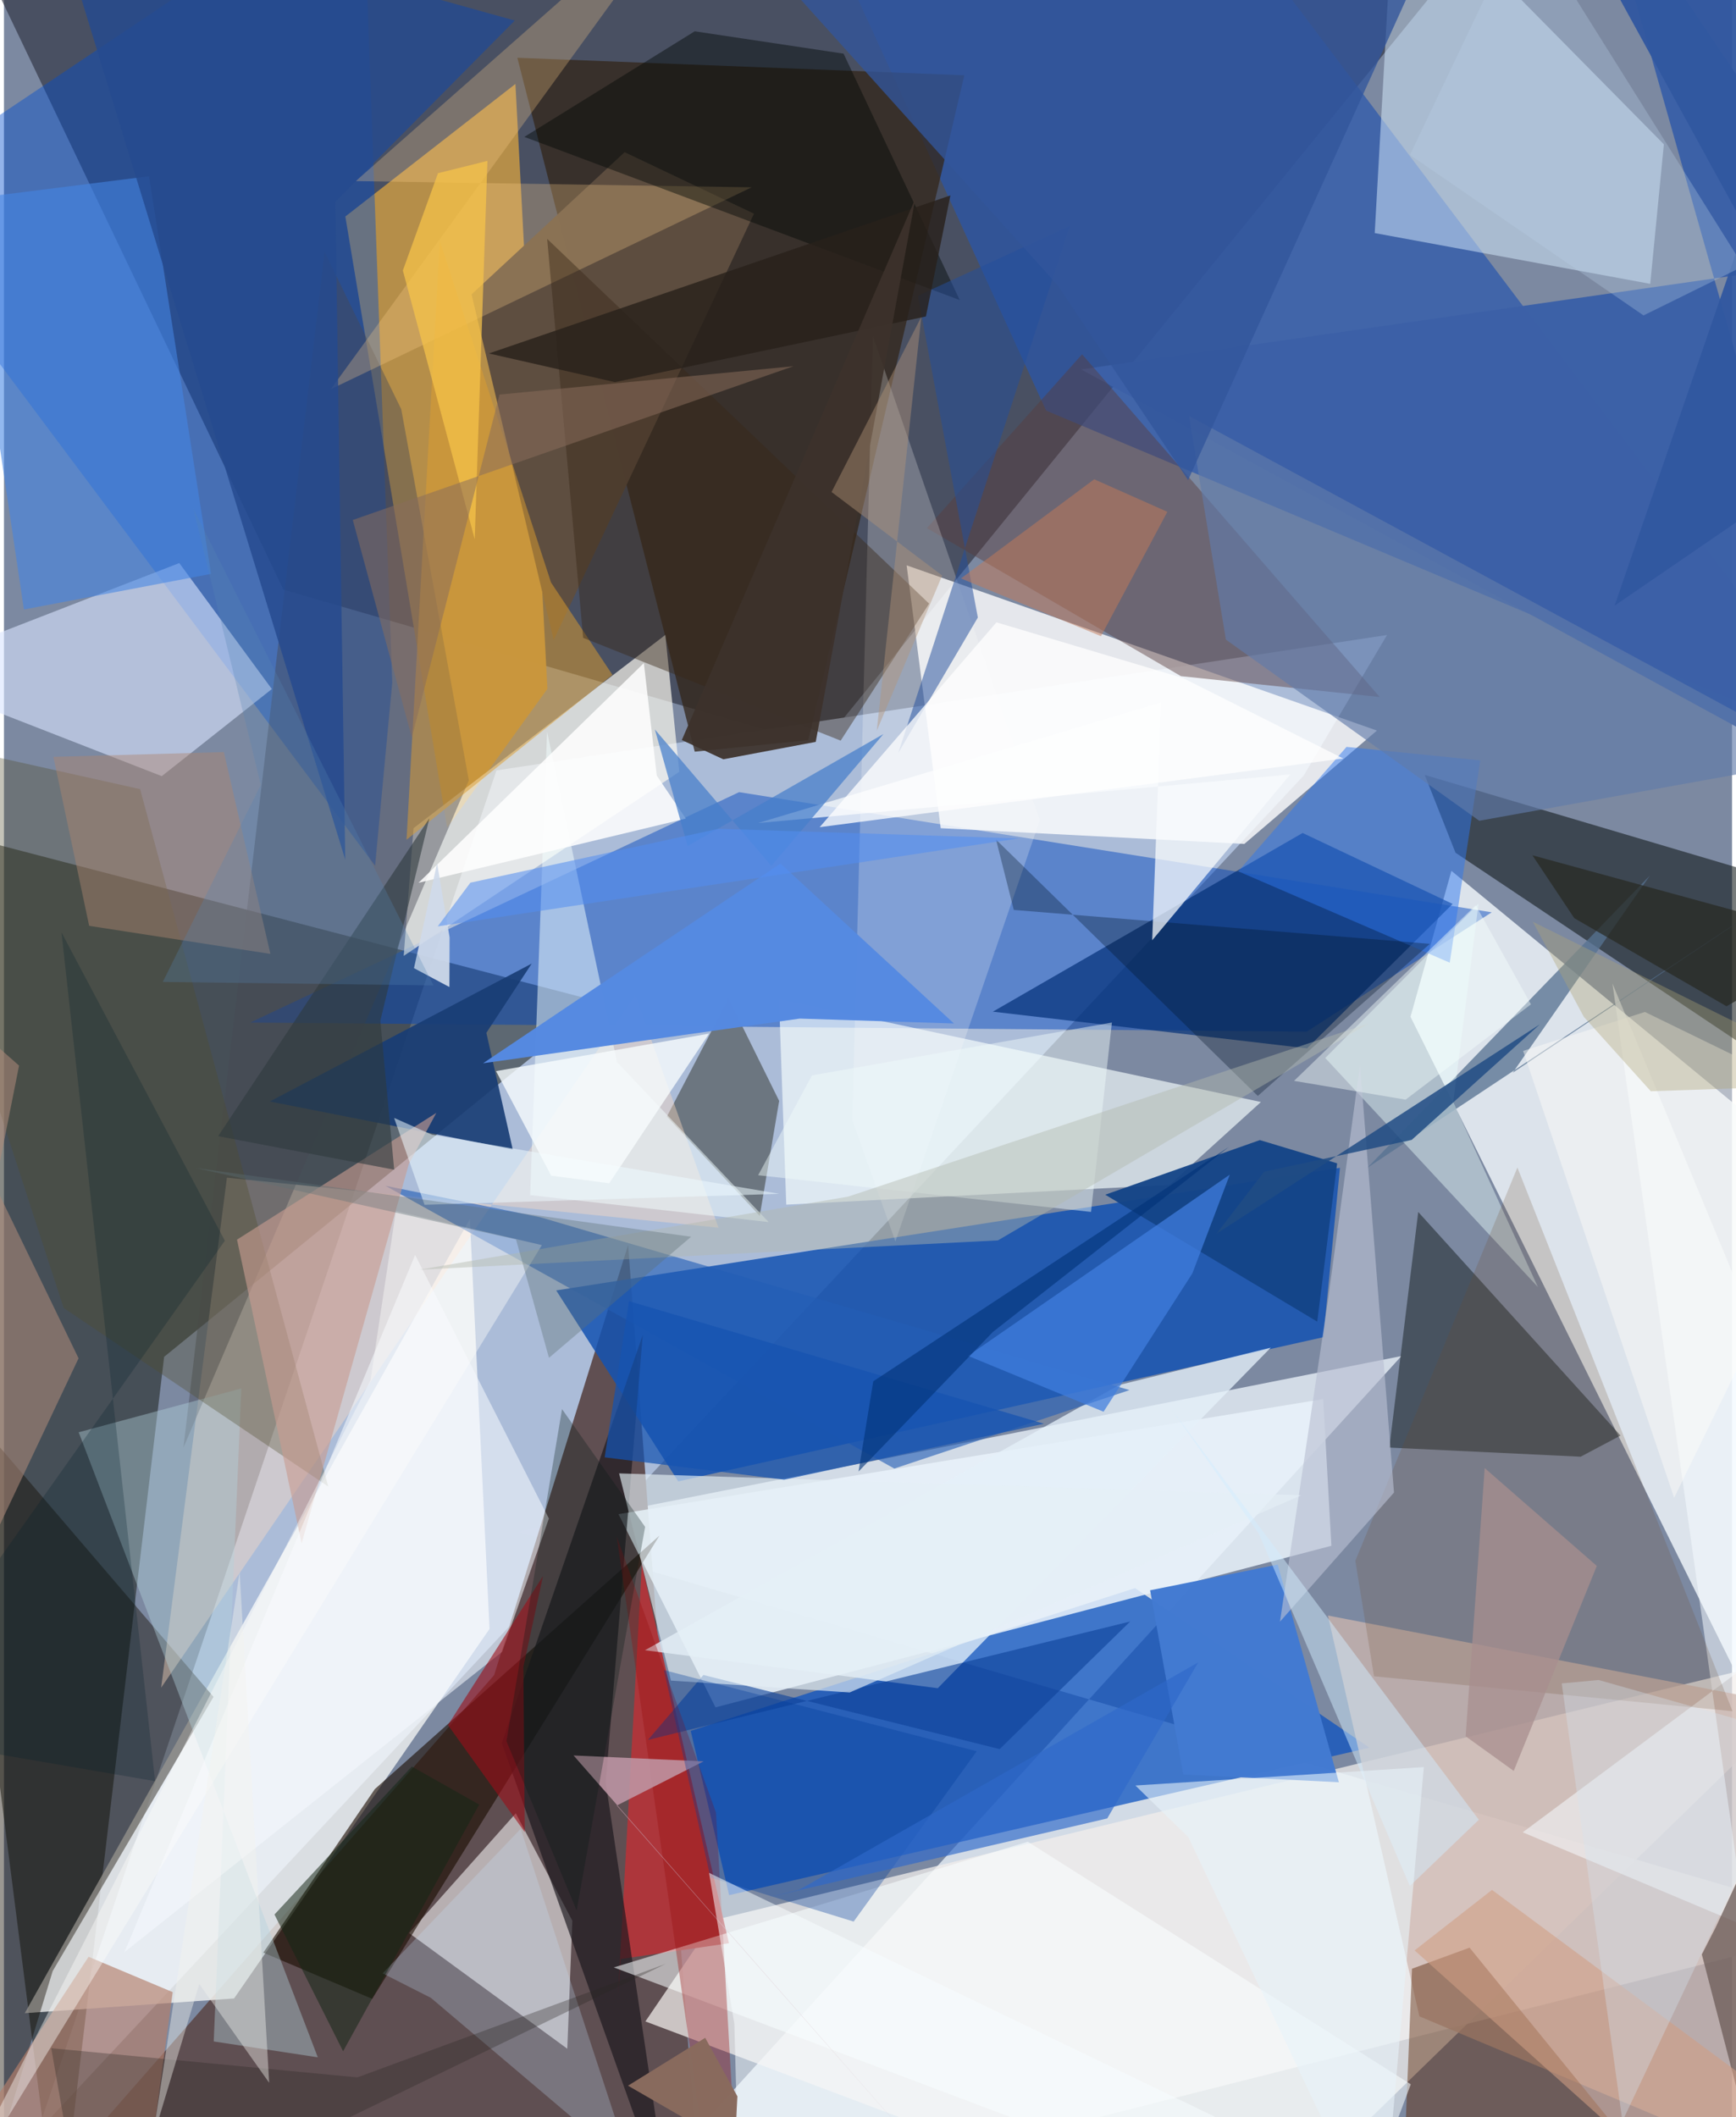 <svg xmlns="http://www.w3.org/2000/svg" width="228" height="278" viewBox="0 0 836 1024"><path fill="#7c89a1" d="M0 0h836v1024H0z"/><path fill="#2e3140" fill-opacity=".643" d="M395.303 360.793L728.62-49.074-30.748-62l165.945 347.2z"/><path fill="#d4dce7" fill-opacity=".98" d="M676.062 655.878L284.56 1086l612.862-155.05-649.436-190.102z"/><path fill="#abbcd8" fill-opacity=".992" d="M238.259 372.625l430.84-65.499-40.428 68.103-612.425 655.812z"/><path fill="#13170e" fill-opacity=".506" d="M77.484 656.255L26.346 1086-62 393.173l350.139 91.376z"/><path fill="#f3fafe" fill-opacity=".8" d="M680.448 491.768l19.792-70.571 191.584 157.758L898 930.39z"/><path fill="#604f52" fill-opacity=".996" d="M237.14 810.172l64.81-208.041L338.31 1086H-4.23z"/><path fill="#1453b1" fill-opacity=".851" d="M326.195 716.51l312.095-69.763 8.028-81.924-379.156 59.303z"/><path fill="#0c52c0" fill-opacity=".737" d="M332.238 837.18l214.96-69.063 113.416 77.19-309.794 71.308z"/><path fill="#b78f49" fill-opacity=".976" d="M247.432 40.603l-82.282 64.116 49.247 295.615 48.521-67.193z"/><path fill="#0044bd" fill-opacity=".471" d="M630.237 498.97l89.501-57.72-364.09-58.114-236.523 111.437z"/><path fill="#fffefc" fill-opacity=".718" d="M225.4 589.62l9.505 198.22-123.58 178.74-101.26 7.13z"/><path fill="#f3efec" fill-opacity=".733" d="M898 793.983L597.784 1086 310.307 977.696l33.407-49.067z"/><path fill="#fff" fill-opacity=".8" d="M600.063 408.18l-146.885-7.605-16.486-127.138 227.512 79.913z"/><path fill="#2956ac" fill-opacity=".71" d="M576.441-62L898 364.31 504.155 198.586 392.019-46.626z"/><path fill="#f7ffff" fill-opacity=".651" d="M563.874 573.096l44.216-40.094-233.138-49.753 3.496 99.407z"/><path fill="#004cce" fill-opacity=".424" d="M-62 95.812l241.545 322.916 8.302-88.605L173.59-62z"/><path fill="#33271b" fill-opacity=".765" d="M248.367 27.942l85.813 335.62 54.954-5.575 75.468-321.59z"/><path fill="#e8f2fa" fill-opacity=".863" d="M344.225 825.795l-46.939-93.464 340.93-55.639 3.96 70.944z"/><path fill="#f3eff2" fill-opacity=".596" d="M247.609 877.042l-51.625 57.92 76.541 55.934 2.434-61.903z"/><path fill="#0d1415" fill-opacity=".561" d="M702.216 412.442l-14.88-37.644L898 437.22l-21.758 91.54z"/><path fill="#fffcf2" fill-opacity=".675" d="M326.714 373.277l-6.755-66.186-121.82 93.463-4.747 61.763z"/><path fill="#d3e8fb" fill-opacity=".522" d="M803.021 69.796L672.933-62l-9.797 174.727 133.286 24.56z"/><path fill="#ceb7af" fill-opacity=".749" d="M684.748 975.227l-44.264-193.852 256.269 49.46L898 1064.793z"/><path fill="#002e76" fill-opacity=".678" d="M630.406 507.056l70.418-69.863-72.572-34.314-149.851 86.432z"/><path fill="#d9e5ff" fill-opacity=".604" d="M76.34 375.395l53.264-42.128-44.783-60.936-136.772 53.073z"/><path fill="#1b0c01" fill-opacity=".612" d="M317.119 742.715L178.16 966.768l-52.697-22.34 53.934-79.087z"/><path fill="#130c01" fill-opacity=".427" d="M101.373 820.71l-77.81 132.652L-16.794 1086l-34.069-443.103z"/><path fill="#040c0a" fill-opacity=".427" d="M684.186 586.19l97.872 108.145-19.297 10.223-92.559-4.413z"/><path fill="#ad363b" d="M298.44 947.488l52.287-7.602-42.149-183.039-11.493 207.759z"/><path fill="#666f77" fill-opacity=".906" d="M365.626 588.093l-44.922-48.056 29.815-57.159 24.502 49.594z"/><path fill="#3c60a7" fill-opacity=".988" d="M898 124.535l-376.931 54.13L898 384.204 771.619-62z"/><path fill="#ffddc3" fill-opacity=".408" d="M345.677 593.8l-237.82-24.217L76.05 816.267 305.423 481.34z"/><path fill="#5a2706" fill-opacity=".455" d="M681.169 952.202L675.702 1086l116.9-41.195-83.58-102.79z"/><path fill="#5a3c3d" fill-opacity=".451" d="M446.498 255.439l75.063-84.09 144.01 165.788-96.181-10.102z"/><path fill="#464854" fill-opacity=".431" d="M86.832 700.114l138.062-322.683-32.695-179.492-37.085-76.15z"/><path fill="#5e4e40" fill-opacity=".992" d="M265.943 309.573l-39.744-167.198 74.067-68.773 62.577 29.745z"/><path fill="#1a171d" fill-opacity=".667" d="M309.03 645.67l-17.915 216.406 31.454 210.736-81.756-229.724z"/><path fill="#193d75" fill-opacity=".91" d="M246.13 555.923l-12.759-56.373 21.945-33.493-126.73 66.698z"/><path fill="#567291" fill-opacity=".765" d="M796.23 423.506L659.581 564.81 898 406.64 729.903 518.825z"/><path fill="#e5f0f9" fill-opacity=".773" d="M612.817 651.823l-73.183 18.015-229.532 128.317 141.644 18.375z"/><path fill="#fdfefb" fill-opacity=".235" d="M420.357 162.562l-9.94 379.13 20.834 58.757 69.864-203.726z"/><path fill="#235db6" fill-opacity=".612" d="M544.495 672.34l-113.753 37.958-246.21-136.788 75.006 15.256z"/><path fill="#eafffe" fill-opacity=".435" d="M701.125 533.08l40.947 89.404L639.211 511.72l74.161-74.733z"/><path fill="#f2ffff" fill-opacity=".494" d="M369.923 591.074l-73.338-77.392-33.837-159.764-8.2 224.111z"/><path fill="#134487" fill-opacity=".949" d="M532.784 577.837l102.545 61.388 9.623-76.559-37.385-11.243z"/><path fill="#2e76ef" fill-opacity=".49" d="M714.193 367.783l-64.694-6.54-52.4 60.176 102.333 44.192z"/><path fill="#b3d4dc" fill-opacity=".404" d="M36.153 692.742l78.682-21.212-13.355 315.847 50.35 7.682z"/><path fill="#f5fbff" fill-opacity=".537" d="M778.143 475.67l64.355 455.933-107.756-45.38L898 764.656z"/><path fill="#ffd28d" fill-opacity=".275" d="M158.143 188.209l203.572-97.614-191.529-3.007L339.844-62z"/><path fill="#4f4b2c" fill-opacity=".333" d="M65.869 381.671l91.027 337.32-128.032-86.393L-62 353.174z"/><path fill="#4485e3" fill-opacity=".58" d="M9.641 294.803l90.545-17.235L70.193 85.249-19.77 96.574z"/><path fill="#568ae1" fill-opacity=".996" d="M375.665 417.65l-143.87 96.603L384.96 492.66l74.625 2.373z"/><path fill="#b37f6b" fill-opacity=".663" d="M-43.015 1074.602l83.96-128.172 40.694 17.102-10.169 74.89z"/><path fill="#427ad1" fill-opacity=".984" d="M570.537 858.26l-16.066-89.09 61.727-12.42 29.596 105.264z"/><path fill="#0e4299" fill-opacity=".612" d="M338.369 810.128l143.309 35.867 63.162-61.734-233.33 57.296z"/><path fill="#faffff" fill-opacity=".553" d="M295.015 951.571l200.283-60.8 185.289 117.323L651.364 1086z"/><path fill="#98100e" fill-opacity=".357" d="M344.466 876.683l11.855 208.072-12.701-12.056-47.176-329.484z"/><path fill="#db9d2f" fill-opacity=".51" d="M210.857 116.491l53.783 165.211 29.728 44.71-99.612 79.738z"/><path fill="#010906" fill-opacity=".435" d="M251.729 66.213l210.655 78.912L406.181 25.95l-72.01-10.813z"/><path fill="#001427" fill-opacity=".325" d="M488.525 440.102l-8.585-34.008 126.639 123.977 83.223-73.566z"/><path fill="#704b2d" fill-opacity=".204" d="M653.76 754.896l9.019 55.867 173.465 16.897-104.078-262.98z"/><path fill="#b8bfd2" fill-opacity=".624" d="M656.028 515.076L640.46 629.195l-23.164 155.147 55.168-62.435z"/><path fill="#6d5d59" fill-opacity=".765" d="M821.385 945.29L857.932 1086 898 781.705l-69.739 150.132z"/><path fill="#f9fcfd" fill-opacity=".725" d="M559.816 339.708l-4.33 115.076 66.756-80.211-257.454 23.513z"/><path fill="#244f9c" fill-opacity=".514" d="M515.595 109.332l-73.468 33.697 29.008 155.64-38.466 65.462z"/><path fill="#c79c91" fill-opacity=".616" d="M209.169 538.256l-96.425 61.313 31.265 146.865 51.908-183.523z"/><path fill="#392817" fill-opacity=".435" d="M280.2 308.497l124.575 49.729 42.8-66.267L262.778 115.53z"/><path fill="#ae8a79" fill-opacity=".561" d="M36.09 656.96L-62 864.375 7.304 515.392-62 454.193z"/><path fill="#e5eff6" fill-opacity=".643" d="M627.55 723.212l-218.41 95.375-86.472-5.74-25.07-100.22z"/><path fill="#ad8670" fill-opacity=".451" d="M106.372 363.759l22.535 97.618-87.69-13.577-17.304-81.728z"/><path fill="#c097a6" fill-opacity=".859" d="M466.682 1066.878L275.557 849.053l62.908 2.847-42.003 21.37z"/><path fill="#407ede" fill-opacity=".733" d="M574.916 615.886l18.112-47.758-126.634 87.653 65.563 27.02z"/><path fill="#617ba9" fill-opacity=".643" d="M879.923 367.053L573.316 201.179l17.818 108.178L713.7 396.972z"/><path fill="#f6faff" fill-opacity=".549" d="M58.335 944.132L240.952 798.99l22.666-64.533-64.697-127.461z"/><path fill="#fff" fill-opacity=".855" d="M315.822 375.153l-6.254-54.442-109.02 106.276 129.326-31.052z"/><path fill="#1553b1" fill-opacity=".725" d="M290.604 704.863l86.817 10.82 125.718-27.081-200.746-59.278z"/><path fill="#204c84" fill-opacity=".843" d="M681.035 551.328l62.004-55.902-156.398 101.232 22.994-29.937z"/><path fill="#32569c" fill-opacity=".784" d="M572.862 232.22l-63.124-94.273L342.542-47.936 706.324-62z"/><path fill="#f7c44a" fill-opacity=".725" d="M233.89 77.817l-23.92 5.955-16.993 47.056 34.763 129.938z"/><path fill="#28211a" fill-opacity=".808" d="M295.558 184.822l150.454-31.749 11.858-58.556-223.27 76.44z"/><path fill="#c5e1fc" fill-opacity=".259" d="M206.548 966.296l97.028 82.196-53.61-163.934-66.77 69.895z"/><path fill="#d0daea" fill-opacity=".933" d="M209.54 417.56l-11.18 50.707 17.138 9.124.089-24.005z"/><path fill="#d1ecff" fill-opacity=".482" d="M680.119 912.193l33.39-32.035L565.103 681.95l41.975 59.84z"/><path fill="#effafb" fill-opacity=".459" d="M535.993 494.565l-145.088 25.553-26.04 48.298 161.027 17.749z"/><path fill="#c47a59" fill-opacity=".502" d="M462.956 279.776l67.756 27.915 32.113-60.148-35.395-15.729z"/><path fill="#003c9a" fill-opacity=".337" d="M319.246 807.76l151.334 39.277-59.515 82.365-69.282-21.323z"/><path fill="#9c0e19" fill-opacity=".596" d="M251.946 886.136l-.664-79.891 9.49-43.967-45.975 72.055z"/><path fill="#edfaff" fill-opacity=".537" d="M203.467 582.73l171.617-5.315-168.004-28.58-18.338-8.139z"/><path fill="#467eca" fill-opacity=".722" d="M330.73 409.209l94.735-54.18-54.211 63.82-56.366-66.04z"/><path fill="#fdfdfb" fill-opacity=".42" d="M177.329 667.582l12.272-81.829 70.622 16.47L-36.045 1086z"/><path fill="#2f3a3e" fill-opacity=".592" d="M182.09 493.65l6.696 72.103-85.17-16.228 102.176-153.722z"/><path fill="#fff" fill-opacity=".757" d="M480.144 301.006l90.271 26.95 77.47 38.9-253.265 33.22z"/><path fill="#fffdf8" fill-opacity=".439" d="M734.935 508.297l73.05 216.114L898 540.205l-104.15-50.752z"/><path fill="#d19f85" fill-opacity=".576" d="M719.868 914.078l-37.426 29.258L841.497 1086l30.083-59.417z"/><path fill="#b1baad" fill-opacity=".439" d="M408.419 578.753l-207.517 35.363 279.94-14.178 179.576-105.036z"/><path fill="#264a8f" fill-opacity=".835" d="M247.134 9.94L21.39-52.878l143.713 468.66-4.774-318.195z"/><path fill="#292824" fill-opacity=".318" d="M22.877 990.639l148.119 14.114 149.142-54.912L39.588 1086z"/><path fill="#f7fcfe" fill-opacity=".792" d="M264.724 568.626l28.09 3.674 48.312-72.376-103.064 18.137z"/><path fill="#272821" fill-opacity=".706" d="M889.221 454.623l-149.8-40.953 20.261 30.417 73.644 42.609z"/><path fill="#3d322b" fill-opacity=".929" d="M327.931 357.927L440.884 96.076l-48.16 262.745L348 367.243z"/><path fill="#f8fcff" fill-opacity=".522" d="M355.458 1057.647l234.683-31.759-249.047-120.062 12.258 73.063z"/><path fill="#31579f" fill-opacity=".953" d="M779.2 292.911L898-52.52 747.962-62 898 211.503z"/><path fill="#f7fffc" fill-opacity=".427" d="M678.082 531.86l-53.974-9.085 87.908-84.95 26.69 47.945z"/><path fill="#896e5c" fill-opacity=".525" d="M239.722 190.842L197.33 356.746l-28.581-105.252 213.203-74.375z"/><path fill="#f4f2ef" fill-opacity=".416" d="M71.793 1035.076l22.7-75.473 33.812 47.763L114.01 760.37z"/><path fill="#a88f8f" fill-opacity=".745" d="M730.386 856.54l-23.255-16.748 9.207-129.738 54.245 47.326z"/><path fill="#041a17" fill-opacity=".294" d="M277.049 924.037l-33.966-81.895 26.892-160.603 40.204 56.968z"/><path fill="#548ff0" fill-opacity=".557" d="M209.852 448.06l15.79-21.14 120.052-26.064 145.113 4.66z"/><path fill="#142716" fill-opacity=".529" d="M229.9 872.819l-65.831 119.305-33.204-66.142 66.443-71.568z"/><path fill="#b9d0e8" fill-opacity=".298" d="M793.181 152.561l48.297-23.819L735.295-40.647 680.194 74.922z"/><path fill="#2f68c9" fill-opacity=".655" d="M533.733 879.512l44.015-75.477L384.71 914.007l-16.143 3.985z"/><path fill="#02202b" fill-opacity=".243" d="M-62 838.32l168.866-238.23-79.042-149.13 45.282 410.53z"/><path fill="#b3947a" fill-opacity=".431" d="M422.25 353.418l21.533-200.136-43.413 84.683 53.512 40.402z"/><path fill="#b0a578" fill-opacity=".373" d="M764.28 491.803l32.418 35.995L898 524.348l-158.399-78.532z"/><path fill="#d6e3ee" fill-opacity=".353" d="M782.965 1025.95l-29.36-211.731 17.845-1.664 99.08 28.06z"/><path fill="#003278" fill-opacity=".604" d="M592.628 554.691l-114.225 89.535-64.97 67.491 7.116-43.633z"/><path fill="#5e6f75" fill-opacity=".369" d="M92.958 564.946l239.472 33.226-68.761 58.562-15.956-57.262z"/><path fill="#896b5e" fill-opacity=".996" d="M354.818 1013.93l-15.574-28.311-37.34 23.16 51.63 29.764z"/><path fill="#5583b5" fill-opacity=".275" d="M207.804 476.59L91.602 245.975l32.642 133.632-47.412 95.326z"/><path fill="#e8f3fa" fill-opacity=".592" d="M547.364 863.588l139.531-8.912-20.486 230.773-93.382-196.82z"/></svg>